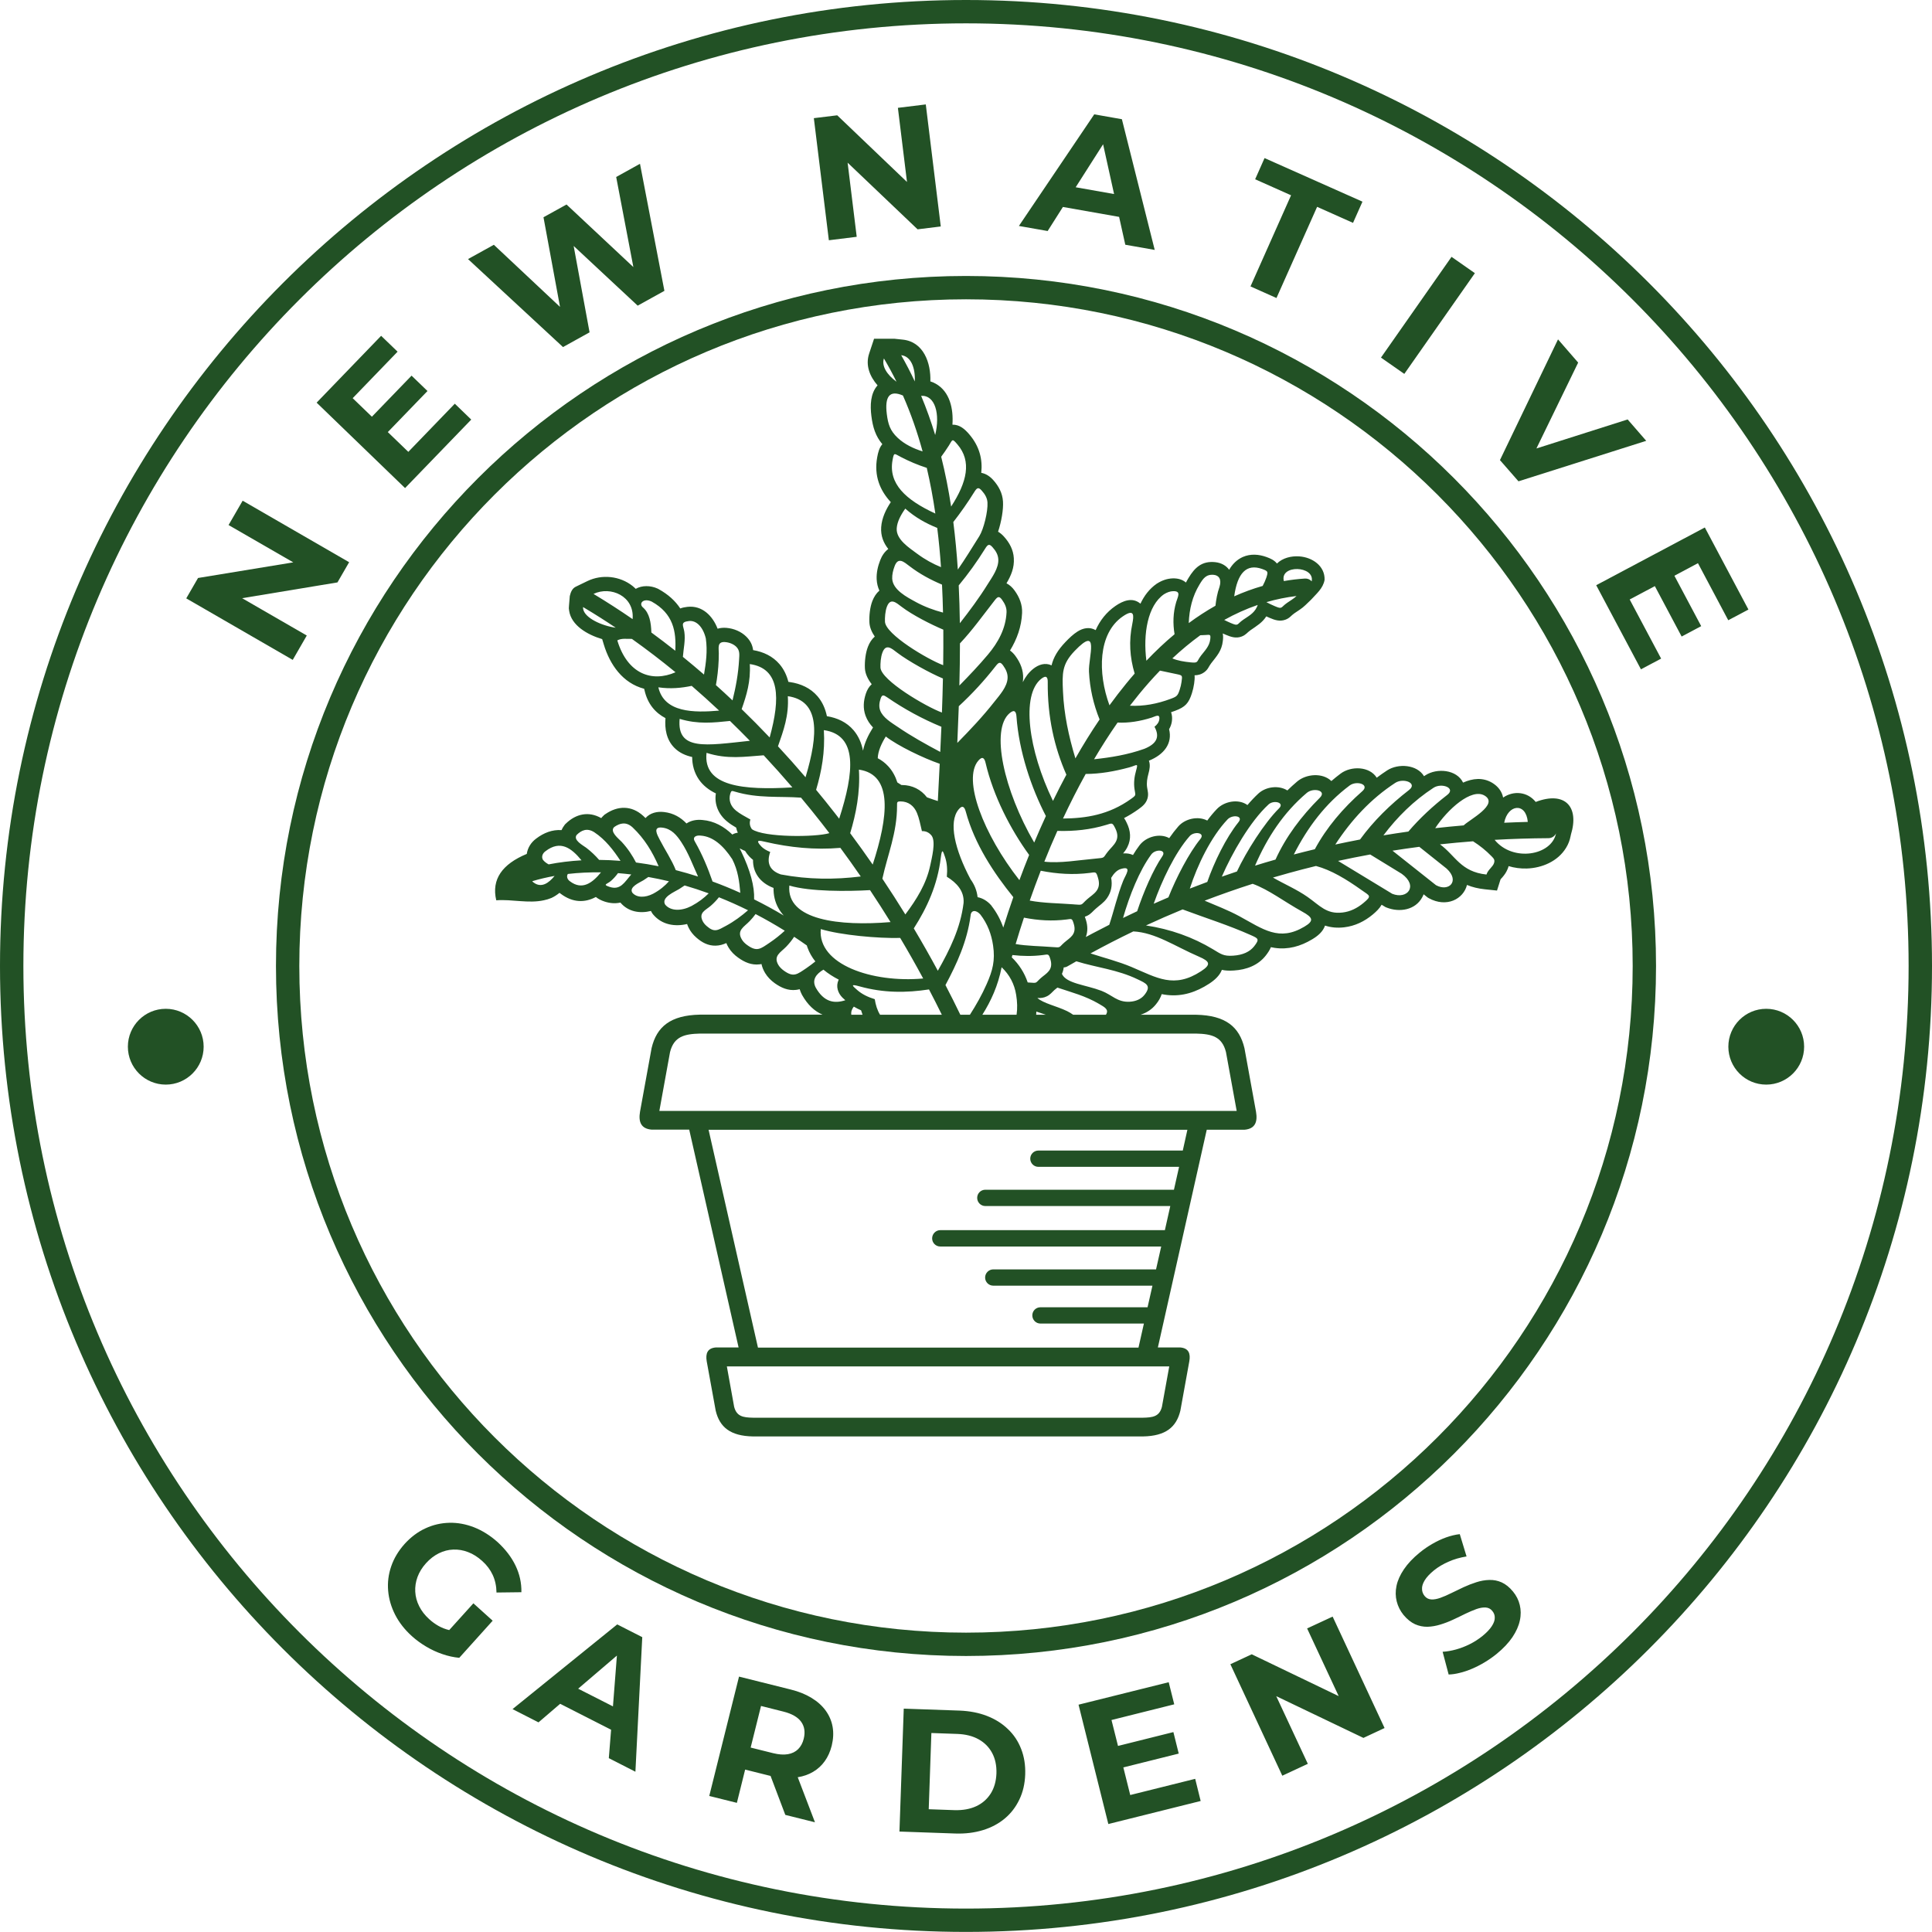 <?xml version="1.0" encoding="UTF-8"?>
<svg id="Layer_1" data-name="Layer 1" xmlns="http://www.w3.org/2000/svg" viewBox="0 0 1136.16 1136.12">
  <defs>
    <style>
      .cls-1 {
        fill-rule: evenodd;
      }

      .cls-1, .cls-2 {
        fill: #225125;
        stroke-width: 0px;
      }
    </style>
  </defs>
  <path class="cls-2" d="M845.28,290.85c-70.95-70.94-168.96-114.84-277.19-114.84s-206.28,43.89-277.21,114.84c-70.97,70.96-114.86,168.96-114.86,277.21s43.89,206.27,114.86,277.21c70.93,70.94,168.96,114.85,277.21,114.85s206.24-43.91,277.19-114.85c70.97-70.94,114.86-168.98,114.86-277.21s-43.89-206.25-114.86-277.21M568.09,162.29c112.02,0,213.47,45.42,286.89,118.86,73.44,73.44,118.89,174.88,118.89,286.91s-45.45,213.46-118.89,286.92c-73.42,73.42-174.87,118.87-286.89,118.87s-213.49-45.45-286.93-118.87c-73.44-73.45-118.87-174.88-118.87-286.92s45.43-213.47,118.87-286.91c73.44-73.44,174.87-118.86,286.93-118.86Z"/>
  <path class="cls-2" d="M960.04,176.12C859.7,75.8,721.15,13.73,568.09,13.73s-291.65,62.07-391.97,162.39C75.81,276.42,13.75,415.01,13.75,568.06s62.06,291.64,162.37,391.94c100.31,100.33,238.91,162.39,391.97,162.39s291.61-62.05,391.95-162.39c100.32-100.3,162.37-238.9,162.37-391.94s-62.06-291.63-162.37-391.94M568.09,0c156.8,0,298.84,63.6,401.63,166.41,102.83,102.8,166.44,244.81,166.44,401.64s-63.62,298.86-166.44,401.65c-102.79,102.82-244.83,166.41-401.63,166.41s-298.86-63.6-401.67-166.41C63.62,866.92,0,724.91,0,568.06S63.62,269.21,166.42,166.41C269.23,63.6,411.23,0,568.09,0Z"/>
  <path class="cls-1" d="M1038.66,593.25c12.31,0,22.3,9.98,22.3,22.29s-9.99,22.29-22.3,22.29-22.26-9.98-22.26-22.29,9.98-22.29,22.26-22.29M97.48,593.25c12.29,0,22.28,9.98,22.28,22.29s-9.99,22.29-22.28,22.29-22.28-9.98-22.28-22.29,9.96-22.29,22.28-22.29Z"/>
  <path class="cls-1" d="M601.39,401.68q-.06.36,0,0M372.02,364.09c-7.58-5.22-15.23-10.16-22.99-14.82,9.96-4.81,24.18,1.24,22.99,14.82ZM549.96,255.82c-2.39-7.85-5.12-15.54-8.26-23.04,8.28-.51,11.26,10.76,8.26,23.04ZM537.97,224.32c-2.45-5.25-5.12-10.39-8-15.44,5.61.59,8.37,7.14,8,15.44ZM771.36,341.86c-.97-1.09-2.39-1.72-3.95-1.63-4.23.27-8.34.77-12.41,1.48-2.51-9.84,18.27-9.07,16.37.15ZM362.07,369.14c-8.06-1.09-18.33-5.71-19.14-11.11-.06-.33-.06-.68-.02-1.03l.83.51c6.18,3.69,12.29,7.57,18.33,11.62ZM397.25,395.34c-13.83,6.07-28.28,1.06-34.23-18.75,2.71-1.44,5.89-.74,8.57-.88,8.71,6.19,17.26,12.73,25.66,19.63ZM422.91,417.89c-14.91,1.3-32.28,1.24-35.75-13.69,7.27,1.04,13.55.4,19.61-.86,5.45,4.72,10.84,9.57,16.14,14.55ZM397.13,382.69c-4.66-3.68-9.34-7.26-14.08-10.73-.18-5.91-1.11-11.28-4.78-14.59-2.94-2.31-.12-5.89,4.94-3.61,12.84,7.1,14.52,17.67,13.91,28.94ZM440.98,435.64c-25.8,2.75-43.04,6.05-41.3-12.89,10.88,3.3,19.99,2.21,29.61,1.23,3.93,3.81,7.84,7.7,11.69,11.66ZM414,396.69c-4.11-3.55-8.24-7.01-12.41-10.41.36-4.9,1.58-9.75.85-14.71-.55-3.66-2.65-5.77,2.75-6.36,4.21-.47,8.2,3.3,9.88,10.21,1.09,7.53.08,14.5-1.07,21.29ZM465.97,463.04c-28.58,1.72-52.66-.41-50.47-20.31,12.31,3.96,22.44,2.22,33.58,1.44l.26.26c5.65,6.06,11.2,12.27,16.63,18.61ZM430.77,411.88c-3.22-3.05-6.48-6.05-9.76-8.99.2-1.04.37-2.12.53-3.18.75-5.02,1.17-10.14,1.17-15.42.02-3.12-1.15-7.11,3.77-6.7,2.37.2,4.88,1.15,6.52,2.78,2.19,2.19,1.8,4.7,1.64,7.53-.46,8.24-1.92,16.18-3.87,23.98ZM487.73,489.95c-8.04,2.45-38.58,2.6-45.55-2.33-1.32-1.84-1.54-3.75-.89-5.69-3.16-1.78-6.22-3.37-8.47-5.23-3.1-2.54-4.52-6.06-3.34-10.04.55-1.81.93-1.65,2.69-1.12,13.69,4.1,25.99,2.6,38.89,3.54,4.09,4.89,8.1,9.84,12.03,14.86,1.56,2,3.1,4,4.64,6.01ZM506.2,515.43c-15.27,1.89-30.87,1.86-47.01-1.2-6.28-2.15-8.61-6.42-6.24-13.21-2.27-.92-4.09-2.01-5.33-3.33-3.85-4.16-.85-3.39,2.45-2.62,14.38,3.34,29.04,4.83,44.13,3.54,4.09,5.53,8.08,11.14,11.99,16.82ZM452.61,433.67c-5.37-5.68-10.88-11.23-16.46-16.64,2.86-8.2,5.39-16.24,4.78-26.51,17.82,2.54,18.07,20,11.69,43.15ZM473.71,457.08c-5.29-6.2-10.7-12.28-16.2-18.2,3.22-9.27,6.5-17.96,5.79-29.47,18.96,2.7,18.04,22.31,10.41,47.67ZM493.5,481.45l-2.73-3.51c-3.54-4.54-7.17-9.04-10.84-13.46,3.24-10.84,5.33-22.25,4.56-35.11,20.03,2.88,17.88,24.63,9.01,52.08ZM513.22,508.44c-4.29-6.23-8.73-12.38-13.25-18.46,3.42-11.25,5.95-24.1,5.14-37.38,20.25,2.9,17.22,27.88,8.1,55.84ZM495.42,586.68c.53.53,1.09,1.04,1.68,1.54-6.6,2.16-12.6.98-17.36-7.39-2.43-4.63.22-8.06,4.5-10.6,2.73,2.28,5.79,4.24,9.01,5.87l-.12.21c-1.7,3.72-.42,7.65,2.29,10.37ZM353.42,513.02c-5.02,6.17-11.06,10.75-18.29,5.21-1.48-1.04-2.06-2.72-1.29-4.14l.12-.14c6.26-.72,12.76-1.04,19.46-.94ZM326.14,515.11c-3.34,4.07-7.72,7.42-12.44,3.79-.28-.19-.53-.44-.69-.69,4.21-1.26,8.59-2.3,13.12-3.1ZM444.34,537.54c5.75,3,11.48,6.26,17.16,9.8-2.73,2.5-5.61,4.83-8.75,6.94-5.51,3.72-7.54,5.66-13.31,1.51-1.38-.98-2.45-2.07-3.14-3.24-3.3-5.46,1.32-7.46,4.56-10.87,1.28-1.32,2.43-2.71,3.48-4.15ZM341.98,505.93c-6.66.38-13.12,1.17-19.34,2.39-1.34-.74-2.53-1.59-3.38-2.73-.97-1.73-.24-3.78,1.58-5.05,8.67-6.65,15.15-1.9,21.14,5.4ZM371.23,514.25c-3.99,4.55-6.3,9.45-12.78,7.3-4.25-1.42-1.56-1.48.81-3.48,1.52-1.32,2.9-2.87,4.17-4.6,2.57.2,5.19.46,7.8.78ZM393.4,518.27c-2.43,2.72-5.33,5.17-9.34,7.32-4.7,2.42-9.64,2.42-12.21-.63-2.11-3.36,4.44-5.99,6.48-7.26,1.01-.64,2.01-1.29,2.94-1.96,2.06.37,4.13.76,6.22,1.2,1.96.41,3.93.86,5.91,1.33ZM416.76,525.36c-2.73,2.72-5.94,5.21-10.13,7.45-5.94,3.05-12.19,3.05-15.43-.79-2.65-4.25,5.59-7.58,8.2-9.19,1.11-.68,2.17-1.39,3.22-2.12,4.68,1.36,9.4,2.92,14.14,4.64ZM422.77,527.66c5.69,2.27,11.42,4.83,17.13,7.64-3.95,3.42-8.14,6.55-12.84,9.09-5,2.71-6.91,4.19-11.48.2-1.09-.95-1.9-1.96-2.41-3.02-2.35-4.93,1.74-6.25,4.8-8.88,1.78-1.56,3.38-3.22,4.8-5.02ZM364.91,506.25c-4.25-.35-8.45-.53-12.58-.57-2.13-2.45-4.62-4.87-7.59-7.14-1.86-1.39-7.92-4.54-5.59-7.57,2.76-2.69,6.06-4.29,10.35-1.54,6.48,4.29,11.26,10.5,15.41,16.83ZM387.33,509.42c-4.47-.91-8.93-1.63-13.31-2.21-2.04-3.96-4.74-8.16-8.45-12.16-1.66-1.77-7.27-6.01-4.35-8.71,3.28-2.27,6.93-3.33,10.81.24,7.03,6.65,11.71,14.52,15.29,22.83ZM400.7,495.3c4.17,6.33,6.71,13.41,9.8,20.17-4.38-1.41-8.75-2.66-13.08-3.77-2.37-6.02-6.36-11.91-9.48-17.96-1.36-2.67-4.33-7.74,1.52-7.04,5.35.63,8.49,4.4,11.24,8.6ZM430.59,505.22c3.48,6.79,4.17,13.25,4.76,19.84-5.45-2.47-10.9-4.69-16.32-6.67-2.78-8.03-6.04-15.88-10.33-23.39-1.68-2.63.38-3.96,3.48-3.59,6.99.53,13.02,5.6,18.41,13.82ZM523.72,542.25c-29.71,2.51-61.37-1-59.53-21.48,12.21,3.66,34.53,3.45,47.45,2.69,4.13,6.2,8.16,12.48,12.07,18.8ZM457.69,533.93c.89,1.63,1.96,3.11,3.22,4.48-5.79-3.46-11.61-6.62-17.44-9.51.32-7.59-2.23-17.01-7.63-28.27-.99-2.09-1.36-1.98.67-.95.55.29,1.09.52,1.62.69.71,1.18,1.58,2.28,2.51,3.3.69.73,1.42,1.39,2.19,2-.12,7.45,4.11,13.51,12.07,16.51-.08,4.12.79,8.12,2.79,11.77ZM467.01,550.9c2.49,1.65,4.98,3.34,7.45,5.09.12.39.24.77.37,1.15,1.11,3.07,2.69,5.81,4.66,8.26-1.68,1.36-3.42,2.66-5.22,3.9-5.53,3.72-7.55,5.66-13.31,1.51-1.38-1-2.43-2.07-3.16-3.24-3.28-5.46,1.32-7.47,4.58-10.87,1.76-1.83,3.3-3.77,4.64-5.81ZM580.99,384.94c-5.37,6.38-11.04,12.34-16.81,18.22.22-8.38.34-16.63.34-24.79,7.33-7.76,13.49-16.45,20.27-25.11,1.8-2.33,2.69-3.02,4.46-.59,1.78,2.46,2.8,4.8,2.67,7.44-.42,9.52-4.98,17.78-10.94,24.84ZM584.74,412.72c-6.79,8.65-14.22,16.49-21.77,24.17.32-7.26.61-14.47.87-21.59,7.8-7.19,14.99-15.03,21.57-23.43,1.8-2.31,2.69-3.01,4.46-.59,1.78,2.47,2.79,4.83,2.67,7.45-.22,5.21-4.72,10.09-7.8,13.99ZM575.91,315.31c-4.38,7-8.28,13.36-12.64,19.64-.61-9.5-1.5-18.81-2.65-27.96,4.37-5.59,8.46-11.44,12.25-17.52,1.56-2.49,2.39-3.28,4.38-1.06,2.03,2.25,3.32,4.49,3.46,7.12.32,5.18-2.19,15.58-4.8,19.78ZM564.47,366.5c-.1-7.5-.32-14.92-.67-22.24,5.61-6.77,10.77-13.95,15.45-21.48,1.56-2.5,2.37-3.28,4.38-1.04,2.03,2.25,3.28,4.48,3.44,7.1.34,5.19-3.61,10.53-6.24,14.73-5.02,8.09-10.61,15.59-16.37,22.94ZM559.34,297.91c-1.54-10-3.46-19.76-5.85-29.31,1.56-2.1,3.04-4.28,4.48-6.52,2.27-3.66,1.9-4.43,5.06-.74,8.49,9.9,5.69,22.09-3.69,36.56ZM527.22,224.49c-5.71-4.16-8.87-9.3-7.41-13.69,2.65,4.49,5.12,9.04,7.41,13.69ZM542.55,265.46c-5.35-1.69-10.59-4.17-14.66-8-4.48-4.21-5.63-8.05-6.38-13.94-1.28-10.26,1.56-14.36,9.48-10.93,4.66,10.57,8.47,21.53,11.57,32.87ZM550.05,302.01c-17.6-8.12-27.67-17.62-25.17-31.42.87-4.76.93-3.9,4.76-1.91,4.96,2.59,10.09,4.76,15.37,6.46,2.05,8.75,3.71,17.71,5.04,26.87ZM539.49,325.73c-4.8-3.59-12.62-8.45-12.15-15.09.26-3.84,2.45-7.92,5.04-11.53,5.81,5.17,12.15,8.68,18.78,11.34.95,7.54,1.68,15.24,2.21,23.07-4.76-1.95-9.38-4.46-13.87-7.79ZM538.6,354.03c-5.17-2.81-13.61-7.12-13.92-13.76-.1-2.3.47-4.84,1.48-7.48,2.07-5.34,5.37-2.41,8.73.17,5.97,4.58,12.39,8.01,19.08,10.84.28,5.43.47,10.9.59,16.44-5.47-1.44-10.79-3.4-15.96-6.2ZM554.66,391.18c-9.24-3.45-33.88-18.11-34.23-25.56-.12-2.3.12-6.23,1.15-8.89,2.07-5.34,5.37-2.39,8.73.18,6.18,4.71,16.97,10.23,24.43,13.38.06,6.9,0,13.85-.08,20.9ZM553.91,419.02c-9.13-3.31-35.79-18.9-36.13-26.45-.1-2.3.14-6.24,1.18-8.89,2.04-5.34,5.37-2.39,8.71.18,6.46,4.93,19.32,12.04,26.84,15.15-.12,6.61-.34,13.28-.59,20ZM527.81,427.41c-3.58-2.45-8.63-5.35-10.21-9.65-.79-2.18-.57-4.42.28-6.96.83-2.48,1.76-2.13,3.89-.68,10.03,6.88,20.62,12.65,31.84,17.28-.22,4.9-.43,9.83-.67,14.79-8.53-4.54-16.99-9.21-25.13-14.79ZM527.71,460.13c-1.13-3.55-2.86-6.79-5.37-9.51-1.82-1.98-3.89-3.54-6.16-4.73.14-4.17,2.21-8.72,4.74-12.77,7.09,5.5,21.99,12.68,31.7,16.04-.36,7.25-.73,14.55-1.11,21.91-1.98-.62-4.15-1.36-6.4-2.19-3.44-4.52-8.59-7.21-14.66-7.23h-.34l-2.39-1.51ZM547.05,508.9c-2.27,10.83-8.04,20.03-14.64,28.86-4.38-7.07-8.87-14.09-13.51-21.02,3.08-14.18,8.65-26.9,8.63-42.92-.02-2.07-.06-2.53,2.05-2.53,4.62.02,7.94,2.63,9.66,6.78,1.26,2.99,1.98,6.74,2.92,10.69,2.27-.08,4.21.75,5.77,2.76,2.49,3.62.02,13.07-.87,17.38ZM714.79,356.21c-5.37,3.04-10.63,6.46-15.72,10.21.32-8.17,2.15-15.8,6.3-22.63,2.11-3.51,3.87-6.19,8.46-5.73,2.9.29,4.72,2.53,3.32,7.1-1.34,3.75-1.95,7.43-2.37,11.05ZM742.54,344.57c-5.73,1.63-11.28,3.68-16.73,6.11,1.88-13.61,7.13-19.4,16.45-16.07,3.5,1.29,3.56,1.54,2.43,5.11-.59,1.7-1.32,3.31-2.15,4.86ZM749.54,356.41c-1.6-.68-3.24-1.45-4.8-2.3,5.73-1.68,11.67-2.89,17.72-3.61-1.7,1.62-3.77,2.76-5.57,4.04-3.93,2.73-2.55,3.94-7.35,1.87ZM739.11,357.03c-1.7,3.72-5.14,5.43-8.04,7.44-3.93,2.72-2.51,3.94-7.33,1.89-1.26-.55-2.53-1.13-3.81-1.78,6.36-3.54,12.92-6.5,19.69-8.83-.08.33-.26.75-.51,1.29ZM699.88,389.49c-3.52-.35-7.31-.95-10.45-2.31,5.29-4.95,10.79-9.51,16.43-13.61l2.96-.13c2.77-.15,3.26-.58,2.89,2.57-.48,4.05-3.26,6.71-5.39,9.49-2.92,3.78-1.23,4.52-6.44,4ZM664.48,415c1.76-2.28,3.54-4.53,5.33-6.72,3.99-4.87,8.1-9.53,12.34-13.91l9.8,2.07c3.56.75,3.38.79,2.88,4.6-.22,1.5-.55,2.95-1.01,4.35-1.2,3.74-1.68,4.2-5.29,5.55-8.1,3.04-16.12,4.48-24.04,4.07ZM672.92,440.37c-9.84,3.51-19.69,5.08-29.53,6.13,4.39-7.44,9.01-14.67,13.83-21.58,6.68.33,13.37-.8,20.01-2.9,2.07-.63,5.02-2.65,4.54,1.03-.24,1.71-1.28,3.13-2.84,4.34,3.26,5.94,1.36,10.01-6.02,12.99ZM625.12,481.36c4.19-8.94,8.63-17.71,13.35-26.22,8.53-.02,17.05-1.54,25.56-3.84,4.5-1.21,5.47-3.04,4.07,1.85-1.03,3.62-1.46,7.24-.93,10.86.51,3.78,1.3,3.42-2.03,5.8-13.06,9.39-26.49,11.42-40.02,11.55ZM614.15,506.73c2.43-6.08,4.96-12.11,7.66-18.1,9.94.3,19.54-.74,28.68-3.51,3.53-1.06,3.63-1.57,5.41,2.06,3.36,6.83-1.23,9.74-4.23,13.44-3.26,4.02-1.46,3.78-7.25,4.29-10.23.91-21,2.88-30.26,1.82ZM652.45,414.77c-6.97-18.98-6.79-42.25,7.82-52.27,7.03-4.83,6.56-.46,5.61,4.39-2.13,10.06-1.46,19.76,1.38,29.22-1.68,1.93-3.38,3.93-5.02,5.95-3.34,4.09-6.6,8.34-9.78,12.7ZM690.73,372.97c-5.75,4.78-11.24,10-16.57,15.59-2.03-15.94.79-32.44,10.31-39.07,1.86-1.17,3.67-1.78,5.39-1.84,4.98-.15,2.76,3.27,1.84,6.38-1.88,6.35-2.01,12.67-.97,18.95ZM632.42,445.98c-3.93-12.96-6.75-26.02-7.31-39.37-.49-10.63-.63-16.01,6.89-23.84,14.89-15.51,8,3.66,8.4,12.25.49,9.78,2.61,19.11,6.24,28.08-4.98,7.35-9.74,15-14.22,22.89ZM619.23,470.99c-14.54-29.96-18.8-62.28-6.95-71.77,3.08-2.45,3.93-.89,3.87,1.95-.18,20.43,3.87,38.33,10.96,54.4-2.73,5.05-5.33,10.21-7.88,15.42ZM608.19,495.48c-17.82-30.63-25.84-66.39-14.48-76.07,2.9-2.45,3.85-.88,4.05,1.96,1.46,20.42,8.65,41.86,17.3,58.51-2.39,5.17-4.66,10.38-6.87,15.61ZM599.48,517.59c-21.16-26.96-33.58-59.29-24.16-70.26,2.45-2.86,3.62-1.48,4.27,1.3,4.56,19.53,14.72,39.17,25.62,54.14-2.01,4.93-3.89,9.87-5.73,14.82ZM725.14,562.01c-5.63.38-7.13-.95-11.79-3.75-11.89-7.16-25.03-11.85-39.43-14.03,7.11-3.3,14.28-6.44,21.55-9.43,13.41,5.03,26.98,9.25,40.14,15.13,4.29,1.93,5.31,2.27,1.86,6.64-2.53,3.14-6.52,5.06-12.33,5.44ZM641.29,560.68c8.24-4.51,16.65-8.83,25.2-12.94,13.06.69,24.37,8.71,38.46,14.79,6.5,2.81,7.55,4.62,1.32,8.66-15.92,10.34-25.88,3.78-40.87-2.54-7.68-3.24-16.04-5.34-24.1-7.97ZM884.57,483.84c2.11-10.89,12.82-12.19,13.89-.5-4.64.12-9.3.29-13.89.5ZM844.01,487.03c7.17-10.95,21.27-23.79,29.04-19.16,8.65,5.18-8.99,14.2-12.31,17.52-5.63.47-11.18,1.03-16.73,1.64ZM813.56,491.25c8.2-10.87,17.8-20.37,29.45-27.97,4.78-3.11,13.35.11,8.08,4.19-8.51,6.59-16.18,13.73-22.87,21.55-4.92.69-9.82,1.43-14.66,2.24ZM785.25,496.65c9.38-14.36,20.78-26.8,35.26-36.26,4.78-3.11,13.37.11,8.1,4.19-11.18,8.66-20.92,18.26-28.8,29.11-4.88.94-9.72,1.92-14.56,2.96ZM760.85,502.51c8.08-15.9,18.51-29.87,32.81-40.56,4.11-3.09,11.99-.67,7.51,3.3-11.5,10.11-21.04,21.36-27.95,34.15-4.13,1-8.29,2.03-12.38,3.11ZM738.06,509.07c7.13-16.51,16.71-31.19,30.44-42.8,3.91-3.3,11.91-1.38,7.68,2.84-11,10.98-19.99,22.95-26.09,36.38-4.05,1.15-8.08,2.34-12.03,3.58ZM718.52,515.54c5.95-13.73,16.63-32.49,27.48-42.47,3.06-2.8,9.62-1.12,6.18,2.28-8.71,8.66-19.38,25.6-24.77,37.15-3,.98-5.96,2-8.89,3.04ZM699.7,522.56c4.48-13.94,12.5-30.48,22.2-40.7,2.88-3.01,9.48-2.16,6.44,1.61-7.39,9.17-14.38,23.65-18.37,35.18-3.46,1.28-6.87,2.58-10.27,3.91ZM699.56,491.76c2.71-3.1,9.4-2.12,6.34,1.64-6.7,8.22-14.2,22.75-18.79,34.32-2.92,1.23-5.77,2.47-8.65,3.75,4.78-13.55,12.52-29.98,21.11-39.71ZM631.49,531.83c-8.67-.67-17.87-.67-25.93-2.22,2.07-5.85,4.21-11.71,6.48-17.55,9.7,1.93,19.3,2.48,28.72,1.29,3.65-.47,3.83-.96,4.96,2.92,2.21,7.3-2.82,9.4-6.38,12.55-3.87,3.42-2.09,3.49-7.86,3.03ZM590.01,545.5c-1.58-4.57-3.85-8.86-6.91-12.79l-.14-.23-.18-.2c-2.09-2.36-4.88-4.11-7.88-4.67-.42-3.96-1.92-7.48-4.17-10.57-9.32-17.54-12.98-33.57-7.09-40.91,2.35-2.94,3.56-1.59,4.31,1.16,5.17,19.14,16.55,36.21,27.95,50.3-2.07,5.96-4.03,11.89-5.87,17.8l-.02.11ZM625.55,568.91c.79-.03,1.56-.24,2.27-.67,1.7-.98,3.42-1.96,5.14-2.93,12.03,3.74,24.04,4.81,36.05,10.6,4.92,2.36,8.4,3.66,3.99,9.19-1.95,2.44-5.02,3.79-8.65,3.99-7.31.41-10.31-4-16.63-6.43-9.32-3.55-20.68-4.23-23.23-9.95.55-1.22.91-2.5,1.05-3.81ZM604.37,577.75c-1.88-5.59-5.02-10.56-9.38-14.76l.38-1.36c6.06.71,12.07.76,17.96,0,3.2-.42,3.36-.85,4.39,2.56,1.9,6.38-2.49,8.22-5.61,10.96-3.4,3.01-1.84,3.05-6.85,2.66l-.91-.06ZM915.08,490.02c-2.57,13.17-25.5,17.01-36.13,3.87,10.41-.59,20.98-.92,31.7-.98,1.98-.02,3.69-1.2,4.44-2.89ZM874.16,514.29c-15.23-1.59-18.33-11.25-27.34-17.75,6.42-.69,12.88-1.3,19.44-1.8,3.93,2.48,7.59,5.4,10.92,8.84,1.2,1.26,2.01,2,1.46,3.87-.73,2.42-3.57,3.9-4.48,6.83ZM844.47,520.55l-25.58-20.28c5.18-.83,10.45-1.58,15.76-2.28l16.08,12.82c7.96,7.32,1.3,13.88-6.26,9.74ZM818.71,525.6l-31.82-19.32c6.24-1.36,12.52-2.62,18.88-3.78l18.55,11.36c9.9,7.08,3.36,15.33-5.61,11.75ZM768.93,527.46c-6.46-4.51-13.61-7.52-20.35-11.39,3.12-.92,6.26-1.81,9.42-2.68,5.24-1.45,10.55-2.83,15.9-4.13,8.83,2.34,17.78,7.74,26.67,14.08,5.02,3.58,6.4,3.36,1.21,7.7-3.67,3.04-7.72,5.07-12.31,5.59-9.46,1.12-13.41-4.2-20.54-9.17ZM708.41,529.66c9.3-3.54,18.67-6.85,28.25-9.92,9.52,3.45,18.51,10.49,29.25,16.42,6.08,3.37,7.07,5.29,1.2,8.77-14.97,8.93-24.3,1.48-38.36-6.17-6.5-3.52-13.49-6.17-20.33-9.1ZM660.43,539.83c3.75-13.06,9.62-27.94,16.63-37.38,2.45-3.31,9.2-2.89,6.48,1.09-5.43,7.94-11.08,21.08-14.8,32.33-2.78,1.3-5.53,2.62-8.3,3.96ZM638.65,541.14c-.22-.71-.42-1.39-.69-2.06.51-.15,1.01-.35,1.54-.62,2.11-1.05,3.14-2.57,4.84-4.04,2.41-2.16,4.62-3.4,6.64-6.21,2.59-3.63,3.26-7.77,2.47-11.96,1.62-2.71,3.46-4.55,5.63-5.21,7.09-2.18,2.8,3.55,1.46,6.88-3.5,8.77-5.33,17.26-8.2,25.92-3.18,1.59-6.28,3.21-9.4,4.85l-4.39,2.34c1.19-3.13,1.13-6.52.1-9.89ZM597.28,555.16c1.52-5.14,3.16-10.31,4.88-15.51,8.43,1.67,16.75,2.13,24.95,1.09,3.2-.41,3.32-.85,4.35,2.56,1.92,6.38-2.49,8.23-5.57,10.98-3.42,3.01-1.82,3.05-6.91,2.66-7.25-.58-14.93-.59-21.71-1.77ZM551.52,570.89c-4.52-8.39-9.23-16.69-14.14-24.92,7.84-12.25,13.94-25.55,15.86-41.47.73-6.01,1.3-4.06,2.51-.53,1.23,3.63,1.44,7.54,1.05,11.6,5.91,3.65,10.31,8.49,9.86,15.39-1.78,14.79-8.12,27.53-15.15,39.93ZM727.26,653.3h-339.51l6.28-34.59c2.31-9.22,8.55-10.67,17.62-10.89h291.71c9.07.21,15.31,1.67,17.6,10.89l6.3,34.59ZM507.25,596.75h-6.62c-.24-1.81.34-3.39,1.48-4.79,1.38.83,2.79,1.54,4.27,2.19.26.88.57,1.75.87,2.6ZM553.87,596.75h-36.33c-1.62-2.6-2.59-5.76-3.12-9.16-3.91-1.2-7.45-2.86-10.33-5.4-2.79-2.45-4.38-3.74,1.44-2.12,14.16,3.95,27.62,3.81,40.79,1.79,2.59,4.94,5.11,9.9,7.55,14.89ZM570.38,596.75h-5.63c-2.81-5.85-5.75-11.67-8.75-17.45,6.74-12.62,12.74-25.64,14.77-40.78.18-3.38,3.16-3.67,5.75-.72,4.19,5.4,6.52,11.59,7.49,18.25,1.28,8.82-.22,14.62-3.79,22.68-2.76,6.29-6.14,12.24-9.84,18.02ZM597.82,596.75h-20.13c5.06-8.04,9.2-16.99,11.34-27.94,4.66,4.43,7.54,9.86,8.55,16.27.67,4.05.79,7.95.24,11.67ZM615.06,596.75h-5.71c.04-.6.1-1.27.1-1.87,1.86.6,3.75,1.21,5.61,1.87ZM650.38,596.75h-19.28c-1.09-.75-2.25-1.51-3.59-2.15-6.28-3.02-13.87-4.52-17.44-7.7,1.9.09,3.73-.05,5.59-1.01,2-1,2.9-2.31,4.41-3.68.61-.53,1.22-1,1.76-1.43,8.16,2.76,16.38,4.82,24.43,9.55,3.44,2.03,6.05,3.31,4.11,6.41ZM680.9,792.47l28.76-128.1h22.2c6.26-.54,7.8-4.59,6.77-10.58l-6.8-37.38c-3-12.58-11.1-19.29-28.34-19.66h-32.77c3.56-1.15,6.74-3.19,9.11-6.2,1.46-1.81,2.67-3.81,3.34-5.93,1.05.21,2.11.38,3.2.5,9.07,1.01,17.11-1.71,24.67-6.61,3.16-2.06,6.2-4.72,7.51-8.17,1.99.46,4.23.58,7.13.38,7.23-.46,14.04-2.93,18.63-8.72,1.23-1.57,2.35-3.22,3.08-4.99.75.16,1.52.3,2.23.41,7.96,1.15,15.19-.94,21.96-4.99,3.4-2,6.42-4.55,7.63-8.12,3.62,1.18,7.31,1.48,11.28,1.01,6.38-.75,11.97-3.49,16.87-7.58,1.96-1.66,3.89-3.49,5.14-5.69l2.27,1.38.65.27c7.54,2.99,16.95,1.55,21.02-6.14.28-.54.55-1.1.75-1.65l2.43,1.92.63.37c10.49,5.76,20.39.48,22.44-7.79,3.18,1.32,6.62,2.15,10.55,2.56l7.11.74,2.07-6.55c.26-.4.75-.86,1.05-1.2,1.24-1.45,2.29-2.89,3.02-4.69.3-.74.28-.59.53-1.4l.14-.53c3.42,1.03,7.01,1.51,10.65,1.41,9.01-.27,18.31-4.22,23.15-12.16,1.32-2.13,2.21-4.46,2.67-6.9l.18-.86c5.06-16.48-3.53-25.78-20.7-19.23-4.84-6.02-12.96-6.82-19.16-2.57-.73-3.77-3.16-6.71-6.42-8.68-5.55-3.31-11.54-2.63-17.13-.12-3.73-7.73-15.39-8.72-22.18-4.29l-.79.52c-4.13-6.9-15.17-7.65-21.71-3.4-2.09,1.37-4.11,2.79-6.1,4.29-4.23-6.77-15.07-7.02-21.21-2.44-1.9,1.42-3.73,2.89-5.47,4.4-5.11-4.99-14.71-4.29-20.11.27-2,1.69-3.91,3.45-5.77,5.26-4.96-3.17-12.52-2.31-16.99,1.77-2.19,2.03-4.36,4.31-6.48,6.82-5.21-3.8-13.57-2.31-18.03,2.39-1.96,2.06-3.87,4.32-5.61,6.73-5.33-2.81-12.94-1.19-17.01,3.42-1.84,2.1-3.62,4.43-5.35,6.91-5.59-3.1-13.69-.88-17.56,4.34-1.34,1.76-2.57,3.63-3.75,5.59-1.8-.83-3.77-1.09-5.81-.94.91-1.09,1.78-2.24,2.53-3.78,2.37-4.71,1.88-9.62-.42-14.24-.47-.98-.95-1.93-1.54-2.76,2.88-1.48,5.65-3.19,8.46-5.2,2.39-1.73,4.42-3.33,5.31-6.35.71-2.62.12-4.18-.24-6.59-.37-2.62.06-5.25.75-7.77.75-2.68,1.24-5.43.32-7.83l.06-.03c8.89-3.59,13.89-10.18,11.81-18.49.85-1.44,1.44-3.04,1.66-4.79.24-1.8.08-3.59-.49-5.21.81-.27,1.64-.56,2.45-.86,5.81-2.18,7.92-4.35,9.8-10.3.59-1.83,1.01-3.7,1.3-5.63.2-1.74.45-3.33.26-4.91,2.06-.05,4.03-.52,5.89-1.96,2.19-1.68,2.39-3.21,3.85-5.08,3.38-4.37,6.24-7.3,6.89-13.2.18-1.52.24-2.99-.06-4.38l1.7.74c3.08,1.31,6.06,2.33,9.38,1.09,2.59-.97,3.26-2.36,5.21-3.71,3.81-2.64,6.95-4.45,9.32-8.16.63.3,1.25.57,1.9.85,3.08,1.33,6.02,2.33,9.38,1.09,2.59-.97,3.22-2.36,5.18-3.71,2.27-1.58,4.46-2.81,6.48-4.77l3.36-3.23c3.14-3.53,7.09-6.63,7.98-11.69.3-8.13-7.15-13.31-14.95-13.82-4.68-.32-9.7.92-13.06,4.2-1.56-1.96-3.75-2.95-6.16-3.83-4.54-1.63-9.38-2-13.91-.02-3.56,1.59-6.18,4.3-8.04,7.52-1.76-2.42-4.54-4.09-8.26-4.48-7.78-.78-11.95,3.19-15.64,9.31-.55.88-1.03,1.79-1.52,2.69-2.09-1.85-4.88-2.54-7.82-2.45-3.3.12-6.36,1.24-9.11,2.99l-.18.09-.14.11c-4.23,2.95-7.31,7.03-9.5,11.7l-.12-.11c-4.68-3.87-10.19-1.57-14.52,1.39-5.41,3.72-9.21,8.66-11.69,14.26-3.52-2.04-7.39-1.26-10.65.81-2.59,1.62-5.02,3.98-7.11,6.17-4.62,4.83-7.05,9.08-8.18,13.74-3.77-1.78-7.66-.44-10.78,2.04-2.65,2.13-4.66,4.83-6.12,7.83.06-.66.12-1.35.18-2.04.22-4.9-1.56-9.29-4.42-13.21-.93-1.32-2.04-2.45-3.28-3.36,4.07-6.65,6.74-14,7.09-22.05.22-4.9-1.56-9.3-4.41-13.23-1.3-1.8-2.9-3.3-4.76-4.23,2.65-4.49,4.68-9.13,4.31-14.8-.3-4.93-2.51-9.03-5.79-12.67-1.03-1.15-2.19-2.13-3.46-2.89,1.96-5.94,3.18-13.02,2.88-17.74-.3-4.94-2.51-9.04-5.77-12.67-1.95-2.15-4.27-3.72-7.01-4.2.85-7.77-.95-15.54-7.11-22.71-2.61-3.06-5.67-5.72-9.84-5.61.65-9.3-1.5-19.46-9.88-24.12-.99-.58-2.03-1-3.1-1.33.37-10.75-3.89-23.24-16.18-24.56l-5-.53h-11.99l.04.06-2.86,8.63c-2.33,6.97.43,13.58,4.94,18.73-4.25,4.73-4.41,11.84-3.64,17.99.85,6.71,2.43,11.8,6.44,16.6-1.78,2.06-2.49,4.79-3.02,7.71-1.98,10.95,1.66,19.53,8,26.37-2.94,4.38-5.27,9.39-5.65,14.67-.37,5.22,1.4,9.36,4.17,12.88-2.15,1.62-3.73,3.94-4.74,6.59-1.4,3.56-2.27,7.38-2.09,11.22.12,2.47.69,4.67,1.6,6.67-1.82,1.56-3.18,3.69-4.11,6.07-1.44,3.7-1.95,8.65-1.76,12.61.14,2.91,1.34,5.7,3.16,8.35-1.8,1.55-3.12,3.64-4.03,6-1.44,3.71-1.96,8.63-1.78,12.61.16,3.28,1.72,6.46,4.01,9.4-1.6,1.44-2.73,3.37-3.44,5.53-1.44,4.32-1.76,8.63-.2,12.97,1.03,2.8,2.57,5.03,4.41,6.94l-.24.4c-2.51,4.01-4.72,8.55-5.65,13.26-.89-4.49-2.63-8.57-5.51-11.98-4.07-4.79-9.64-7.33-15.72-8.31-.91-4.34-2.63-8.32-5.47-11.66-4.21-4.94-10-7.5-16.34-8.41l-.85-.12c-.97-3.82-2.61-7.35-5.18-10.37-4.03-4.73-9.52-7.29-15.55-8.29-.38-2.81-1.44-5.35-3.99-7.9-3.08-3.07-7.41-4.83-11.73-5.19-1.78-.14-3.53,0-5.17.49-2.88-7.47-8.99-13.82-17.72-12.85-1.48.15-2.92.45-4.23.95-2.9-4.42-7.05-8.24-12.8-11.42l-.3-.15-.3-.15c-4.11-1.86-9.12-1.95-12.8.18-.59-.6-1.24-1.16-1.9-1.71-7.43-5.88-18.03-6.97-26.53-2.85l-6.5,3.15c-2.49,1.04-3.32,3.46-3.85,5.68l-.47,5.72c-.12,1.7-.14,1.29.1,2.92,1.28,8.62,10.71,14.08,19.42,16.66l.93,3.08c3.61,12,11.18,22.82,23.76,26.12l.24.98c1.86,8.09,6.42,13.19,12.29,16.28-.51,6.35.57,12.71,5.21,17.43,2.92,2.96,6.6,4.57,10.49,5.43.02,4.67,1.2,9.19,3.91,13.17,2.47,3.59,5.93,6.27,10.03,8.25-1.01,6.3,1.5,12.32,6.58,16.48,1.64,1.38,3.46,2.53,5.35,3.62.2,1.03.53,2.04.97,3.01-1.07.11-2.15.44-3.22,1.07-4.8-4.63-10.61-8-17.6-8.56-3.32-.35-6.68.24-9.36,2.04-3.44-3.57-7.6-6.06-13.14-6.71-4.15-.5-8.24.49-10.96,3.54l-1.26-1.21-.06-.06-.06-.05c-6.79-6.18-14.95-6.03-22.2-1.01l-.53.35-.47.44c-.55.5-1.03,1.03-1.46,1.57-7.31-4.19-14.89-2.56-20.82,3.25l-.47.44-.37.51c-.73.94-1.28,1.9-1.68,2.86-5.45-.39-10.47,1.61-14.87,4.95-3.08,2.24-5.08,5.53-5.57,9.04-14.38,5.98-20.88,14.88-17.95,27.28,9.42-.7,18.86,2,28.03-.02,1.48-.3,2.94-.76,4.41-1.35,1.66-.77,3.26-1.8,4.76-3.02l.61.47c7.31,5.53,14.44,5.35,20.76,1.97,1.44,1.17,3.22,2.06,5.14,2.69,3.08,1.01,6.22,1.29,9.28.6h.02c4.58,5.46,11.5,6.55,17.95,4.93.18.38.4.75.63,1.12l.35.54.4.49c5.1,6.04,12.76,7.21,19.89,5.53.24.69.51,1.38.85,2.06,1.09,2.3,2.71,4.28,4.64,5.96,3.24,2.83,6.85,4.8,11.28,4.71,2.35-.05,4.38-.66,6.3-1.52.35.89.79,1.77,1.3,2.61,1.44,2.39,3.4,4.35,5.67,5.96,3.75,2.7,7.82,4.51,12.56,3.94.38-.04.77-.11,1.15-.18.38,1.83,1.13,3.62,2.15,5.31,1.44,2.37,3.4,4.34,5.63,5.94,3.77,2.69,7.86,4.51,12.58,3.95.73-.09,1.44-.23,2.09-.41.34,1.1.79,2.21,1.38,3.34l.06.11.08.12c3.12,5.5,7.17,9.4,11.95,11.4h-72.21c-17.21.36-25.36,7.08-28.33,19.66l-6.8,37.38c-1.03,5.99.53,10.04,6.8,10.58h22.12l29.04,128.1h-13.47c-4.86.43-6.05,3.57-5.27,8.17l5.27,28.97c2.31,9.71,8.59,14.94,21.94,15.18h229.39c13.31-.24,19.61-5.47,21.94-15.18l5.25-28.97c.83-4.6-.38-7.74-5.25-8.17h-13.25ZM672.7,778.35h-60.84c-2.65,0-4.78-2.15-4.78-4.81s2.13-4.77,4.78-4.77h62.99l2.88-12.7h-93.61c-2.65,0-4.8-2.15-4.8-4.77s2.15-4.81,4.8-4.81h95.72l3.04-13.45h-129.93c-2.65,0-4.78-2.15-4.78-4.78s2.13-4.84,4.78-4.84h132.09l3.18-14.18h-108.78c-2.63,0-4.78-2.15-4.78-4.81s2.15-4.78,4.78-4.78h110.93l3.02-13.46h-82.74c-2.63,0-4.78-2.15-4.78-4.8s2.15-4.78,4.78-4.78h84.92l2.71-12.22h-281.58l29.04,128.1h223.78l3.18-14.12ZM427.43,803.54h260.18l-4.31,23.77c-1.48,5.78-5.43,6.29-11.2,6.41h-229.15c-5.79-.12-9.72-.63-11.22-6.41l-4.29-23.77ZM529.39,551.59c4.68,7.87,9.2,15.83,13.51,23.84-30.08,2.7-62.12-8.26-60.23-29.05,11.95,3.58,33.68,5.52,46.72,5.2Z"/>
  <path class="cls-2" d="M958.38,352.54l14.79-7.86,15.76,29.65,11.5-6.11-15.76-29.65,13.85-7.38,17.82,33.56,11.87-6.29-25.64-48.26-63.88,33.95,26.31,49.46,11.87-6.3-18.49-34.76ZM957.18,246.67l-53.65,17.06,24.55-50.5-11.85-13.65-34.15,71,10.9,12.47,75.12-23.81-10.92-12.57ZM812.11,210.29l13.73,9.59,41.5-59.24-13.73-9.6-41.5,59.26ZM735.39,168.44l15.27,6.82,23.9-53.62,21.12,9.42,5.55-12.47-57.58-25.63-5.53,12.46,21.12,9.42-23.86,53.6ZM632.58,110.12l16.12-25.28,6.46,29.27-22.58-3.99ZM661.76,143.92l17.3,3.05-19.3-76.86-16.26-2.87-44.31,65.64,16.91,2.98,8.97-14.15,33.05,5.83,3.64,16.38ZM528.03,63.43l5.35,43.59-41.03-39.21-13.75,1.68,8.83,71.8,16.38-2.03-5.35-43.59,41.15,39.19,13.63-1.68-8.81-71.77-16.41,2.01ZM362.36,104.07l10.11,52.99-39.31-36.8-13.55,7.5,9.72,52.72-38.91-36.53-15.19,8.41,55.86,51.74,15.62-8.66-9.36-50.8,37.65,35.11,15.72-8.71-14.36-74.72-14,7.76ZM240.11,265.72l-12.05-11.62,23.33-24.15-9.36-9.04-23.33,24.15-11.3-10.9,26.41-27.35-9.68-9.33-37.93,39.31,52.01,50.24,38.91-40.28-9.66-9.34-27.34,28.32ZM134.42,308.77l38.04,21.94-56,9.19-6.93,11.99,62.62,36.17,8.26-14.32-38.02-21.96,56.06-9.28,6.87-11.88-62.62-36.17-8.29,14.32Z"/>
  <path class="cls-2" d="M880.04,972.7c4.01-3.27,7.13-6.59,9.38-9.92,2.23-3.33,3.69-6.59,4.36-9.8.71-3.21.65-6.26-.04-9.13-.69-2.91-2.03-5.53-3.97-7.89-2.11-2.57-4.31-4.32-6.68-5.41-2.31-1.03-4.76-1.51-7.27-1.42-2.55.06-5.08.52-7.6,1.33-2.57.82-5.04,1.78-7.53,2.93-2.47,1.21-4.9,2.36-7.17,3.45-2.27,1.15-4.42,2.06-6.4,2.78-2.01.72-3.79,1.06-5.37.97-1.56-.09-2.9-.73-3.95-2-.97-1.2-1.52-2.54-1.54-4.11-.1-1.51.42-3.24,1.54-5.08,1.11-1.87,2.94-3.81,5.47-5.9,2.51-2.03,5.39-3.72,8.59-5.11,3.2-1.45,6.74-2.45,10.59-3.08l-3.99-13.12c-2.67.3-5.33.97-8.06,1.93-2.71.97-5.37,2.24-8,3.75-2.63,1.51-5.12,3.21-7.47,5.14-3.99,3.24-7.07,6.53-9.32,9.86-2.23,3.3-3.69,6.53-4.36,9.74-.67,3.21-.61,6.23.12,9.13.73,2.9,2.06,5.56,3.99,7.95,2.15,2.57,4.41,4.38,6.78,5.47,2.35,1.06,4.84,1.54,7.33,1.51,2.51-.09,5.06-.52,7.64-1.33,2.57-.78,5.08-1.75,7.51-2.9,2.51-1.15,4.9-2.33,7.17-3.45,2.33-1.09,4.48-2.06,6.48-2.75,1.98-.69,3.77-1,5.35-.91,1.64.09,2.96.76,3.99,2.06.97,1.18,1.46,2.48,1.42,3.96.04,1.51-.59,3.21-1.78,5.02-1.13,1.76-3.02,3.75-5.55,5.81-2.31,1.81-4.72,3.42-7.39,4.72-2.63,1.33-5.33,2.35-8.04,3.11-2.71.75-5.35,1.21-7.9,1.36l3.54,13.37c2.03-.06,4.21-.36,6.54-.97,2.35-.54,4.74-1.39,7.21-2.42,2.45-1.03,4.94-2.3,7.35-3.75,2.43-1.45,4.78-3.08,7.03-4.9M768.68,957.64l18.57,39.8-51.14-24.59-12.56,5.84,30.54,65.56,15.01-6.99-18.57-39.79,51.26,24.55,12.44-5.81-30.54-65.53-15.01,6.96ZM664.66,1055.61l-4.05-16.24,32.57-8.13-3.14-12.64-32.57,8.14-3.83-15.24,36.9-9.23-3.26-13-53.02,13.21,17.52,70.19,54.3-13.55-3.22-13.03-38.2,9.52ZM546.16,1063.96l1.56-44.82,15.27.54c4.82.18,8.99,1.21,12.46,3.14,3.5,1.94,6.14,4.6,7.98,8.02,1.84,3.42,2.69,7.44,2.55,12.07-.18,4.63-1.32,8.59-3.38,11.85-2.09,3.27-4.9,5.75-8.53,7.44-3.61,1.67-7.82,2.42-12.64,2.3l-15.27-.54ZM528.94,1077.09l32.83,1.15c5.95.21,11.38-.49,16.3-2,4.94-1.51,9.22-3.81,12.84-6.84,3.64-3.05,6.48-6.78,8.55-11.13,2.11-4.35,3.24-9.29,3.44-14.76.18-5.5-.61-10.49-2.39-15-1.74-4.48-4.31-8.41-7.78-11.67-3.4-3.3-7.49-5.87-12.31-7.74-4.8-1.87-10.19-2.9-16.12-3.14l-32.83-1.15-2.53,72.27ZM472.66,1022.5c-.63,2.57-1.74,4.59-3.3,6.14-1.56,1.54-3.58,2.54-6.04,2.96-2.47.42-5.33.21-8.65-.6l-13.23-3.3,6.1-24.47,13.22,3.33c4.96,1.24,8.43,3.27,10.39,5.99,1.96,2.75,2.47,6.05,1.5,9.95ZM479.26,1071.64l-10.13-26.49c3.4-.55,6.42-1.6,9.09-3.21,2.65-1.57,4.94-3.63,6.79-6.23,1.84-2.54,3.22-5.59,4.11-9.13.95-3.93,1.13-7.62.51-11.13-.63-3.48-2-6.65-4.09-9.52-2.09-2.88-4.86-5.35-8.35-7.47-3.44-2.09-7.51-3.75-12.21-4.9l-30.38-7.59-17.5,70.19,16.24,4.05,4.86-19.56,14.16,3.54.79.18,8.67,22.92,17.44,4.35ZM340,993.08l22.79-19.48-2.33,29.88-20.46-10.4ZM358.04,1033.93l15.63,7.98,4.03-79.14-14.72-7.5-61.57,49.81,15.27,7.8,12.74-10.92,29.95,15.25-1.34,16.72ZM264.17,958.61c-2.29-.54-4.44-1.39-6.36-2.48-1.9-1.09-3.71-2.38-5.39-3.93-2.57-2.33-4.54-4.87-5.91-7.62-1.38-2.75-2.15-5.56-2.31-8.53-.16-2.91.28-5.81,1.32-8.65,1.05-2.85,2.71-5.56,4.98-8.08,2.31-2.57,4.84-4.51,7.57-5.87,2.73-1.33,5.55-2.09,8.47-2.18,2.94-.12,5.85.36,8.73,1.48,2.92,1.09,5.65,2.84,8.28,5.2,2.73,2.42,4.8,5.21,6.2,8.23,1.42,3.08,2.17,6.53,2.23,10.34l14.64-.18c.1-5.45-1.03-10.62-3.44-15.64-2.39-4.99-5.97-9.65-10.67-13.94-4.33-3.84-8.89-6.68-13.71-8.59-4.82-1.87-9.68-2.78-14.56-2.66-4.86.12-9.56,1.18-14.05,3.27-4.5,2.06-8.59,5.14-12.27,9.19-3.65,4.09-6.26,8.47-7.86,13.16-1.62,4.69-2.21,9.47-1.8,14.3.41,4.87,1.78,9.56,4.11,14.15,2.33,4.54,5.61,8.77,9.84,12.58,2.57,2.33,5.41,4.38,8.43,6.17,3.06,1.82,6.24,3.3,9.54,4.41,3.28,1.15,6.6,1.85,9.9,2.18l19.65-21.83-11.34-10.22-14.2,15.72Z"/>
</svg>